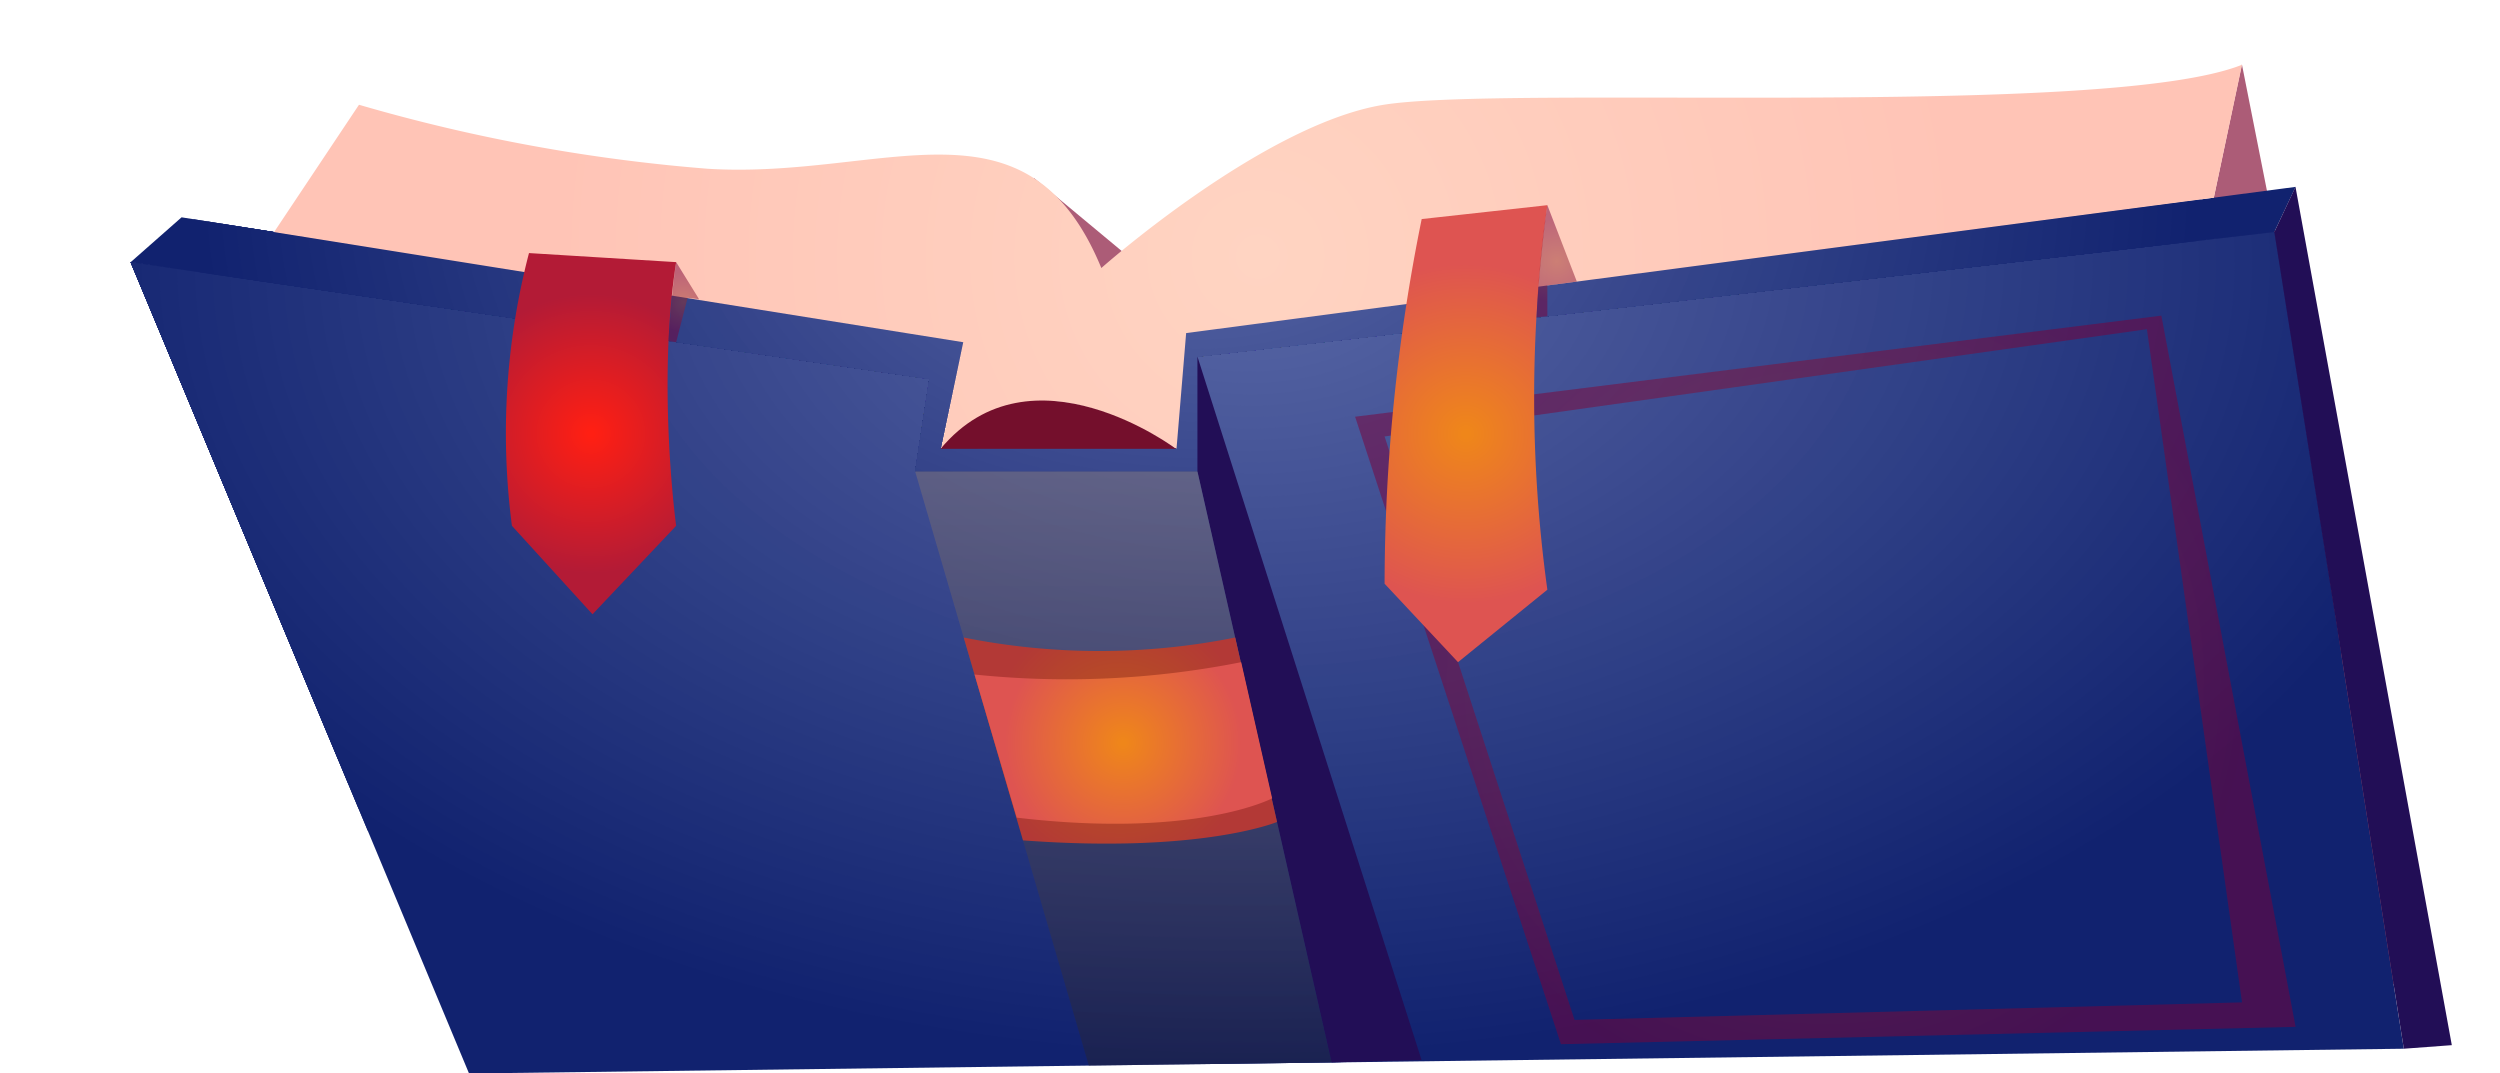<svg xmlns="http://www.w3.org/2000/svg" xmlns:xlink="http://www.w3.org/1999/xlink" viewBox="0 0 259.41 111.39"><defs><style>.cls-1{fill:none;clip-rule:evenodd;}.cls-2{isolation:isolate;}.cls-3{fill:#ac5c77;}.cls-10,.cls-11,.cls-12,.cls-13,.cls-14,.cls-15,.cls-16,.cls-17,.cls-18,.cls-19,.cls-20,.cls-21,.cls-22,.cls-23,.cls-24,.cls-25,.cls-26,.cls-27,.cls-28,.cls-29,.cls-3,.cls-30,.cls-31,.cls-32,.cls-33,.cls-34,.cls-35,.cls-36,.cls-37,.cls-38,.cls-39,.cls-40,.cls-41,.cls-42,.cls-43,.cls-44,.cls-45,.cls-46,.cls-47,.cls-48,.cls-49,.cls-50,.cls-51,.cls-52,.cls-53,.cls-54,.cls-55,.cls-56,.cls-57,.cls-6,.cls-62,.cls-63,.cls-64,.cls-65,.cls-67,.cls-68,.cls-69,.cls-7,.cls-70,.cls-71,.cls-72,.cls-73,.cls-74,.cls-79,.cls-8,.cls-80,.cls-81,.cls-82,.cls-83,.cls-84,.cls-85,.cls-86,.cls-87,.cls-88,.cls-89,.cls-9,.cls-90,.cls-91,.cls-92,.cls-93{fill-rule:evenodd;}.cls-4{clip-path:url(#clip-path);}.cls-5,.cls-6{fill:#11226f;}.cls-7{fill:#122370;}.cls-8{fill:#132471;}.cls-9{fill:#142571;}.cls-10{fill:#152672;}.cls-11{fill:#162773;}.cls-12{fill:#172874;}.cls-13{fill:#182974;}.cls-14{fill:#192a75;}.cls-15{fill:#1a2b76;}.cls-16{fill:#1b2c77;}.cls-17{fill:#1c2d78;}.cls-18{fill:#1d2e78;}.cls-19{fill:#1e2f79;}.cls-20{fill:#1f307a;}.cls-21{fill:#20317b;}.cls-22{fill:#21327b;}.cls-23{fill:#22337c;}.cls-24{fill:#23347d;}.cls-25{fill:#24357e;}.cls-26{fill:#25367f;}.cls-27{fill:#26377f;}.cls-28{fill:#273880;}.cls-29{fill:#283981;}.cls-30{fill:#293a82;}.cls-31{fill:#2a3b82;}.cls-32{fill:#2b3c83;}.cls-33{fill:#2c3d84;}.cls-34{fill:#2d3e85;}.cls-35{fill:#2e3f86;}.cls-36{fill:#2f4086;}.cls-37{fill:#304187;}.cls-38{fill:#314288;}.cls-39{fill:#324389;}.cls-40{fill:#334389;}.cls-41{fill:#35448a;}.cls-42{fill:#36458b;}.cls-43{fill:#37468c;}.cls-44{fill:#38478d;}.cls-45{fill:#39488d;}.cls-46{fill:#3a498e;}.cls-47{fill:#3b4a8f;}.cls-48{fill:#3c4b90;}.cls-49{fill:#3d4c91;}.cls-50{fill:#3e4d91;}.cls-51{fill:#3f4e92;}.cls-52{fill:#404f93;}.cls-53{fill:#415094;}.cls-54{fill:#425194;}.cls-55,.cls-76{fill:#435295;}.cls-56,.cls-77{fill:#445396;}.cls-57,.cls-78{fill:#455497;}.cls-58{fill:#465598;}.cls-59,.cls-79{fill:#475698;}.cls-60,.cls-80{fill:#485799;}.cls-61,.cls-81{fill:#49589a;}.cls-62{fill:#4a599b;}.cls-63{fill:#4b5a9b;}.cls-64{fill:#4c5b9c;}.cls-65{fill:#4d5c9d;}.cls-66,.cls-82{fill:#4e5d9e;}.cls-67{fill:#4f5e9f;}.cls-68{fill:#505f9f;}.cls-69{fill:#5160a0;}.cls-70{fill:#5261a1;}.cls-71{fill:#5362a2;}.cls-72{fill:#5463a2;}.cls-73{fill:#5564a3;}.cls-74{fill:#5665a4;}.cls-75{clip-path:url(#clip-path-2);}.cls-83{fill:#220e56;}.cls-84,.cls-85,.cls-92,.cls-93{opacity:0.5;}.cls-84{mix-blend-mode:screen;fill:url(#Áåçûìÿííûé_ãðàäèåíò_56);}.cls-85,.cls-92,.cls-93{mix-blend-mode:multiply;}.cls-85{fill:url(#Áåçûìÿííûé_ãðàäèåíò_54);}.cls-86{fill:url(#Áåçûìÿííûé_ãðàäèåíò_90);}.cls-87{fill:#740f2c;}.cls-88{fill:url(#Áåçûìÿííûé_ãðàäèåíò_19);}.cls-89{fill:url(#Áåçûìÿííûé_ãðàäèåíò_79);}.cls-90{fill:url(#Áåçûìÿííûé_ãðàäèåíò_79-2);}.cls-91{fill:url(#Áåçûìÿííûé_ãðàäèåíò_51);}.cls-92{fill:url(#Áåçûìÿííûé_ãðàäèåíò_54-2);}.cls-93{fill:url(#Áåçûìÿííûé_ãðàäèåíò_54-3);}</style><clipPath id="clip-path" transform="translate(-844.21 -468.49)"><polygon class="cls-1" points="857.76 495.7 941.91 507.82 939.17 517.41 968.47 517.41 968.47 505.5 1080.2 492.57 1093.64 577.31 892.88 579.88 857.76 495.7"/></clipPath><clipPath id="clip-path-2" transform="translate(-844.21 -468.49)"><polygon class="cls-1" points="857.76 495.7 863.05 491.04 944.16 503.95 941.81 515.06 966.24 515.06 967.29 503.05 1082.41 487.88 1080.2 492.57 968.47 505.5 968.47 517.41 939.17 517.41 940.64 507.82 857.76 495.7"/></clipPath><linearGradient id="Áåçûìÿííûé_ãðàäèåíò_56" x1="116.56" y1="110.57" x2="116.56" y2="48.92" gradientUnits="userSpaceOnUse"><stop offset="0" stop-color="#242235"/><stop offset="1" stop-color="#7c7077"/></linearGradient><radialGradient id="Áåçûìÿííûé_ãðàäèåíò_54" cx="1033.62" cy="539.04" r="43.64" gradientUnits="userSpaceOnUse"><stop offset="0.01" stop-color="#9a312e"/><stop offset="1" stop-color="#7c0037"/></radialGradient><radialGradient id="Áåçûìÿííûé_ãðàäèåíò_90" cx="974.75" cy="495.12" r="73.56" gradientUnits="userSpaceOnUse"><stop offset="0" stop-color="#ffd4c2"/><stop offset="1" stop-color="#ffc4b6"/></radialGradient><radialGradient id="Áåçûìÿííûé_ãðàäèåíò_19" cx="960.46" cy="545.33" r="13.76" gradientUnits="userSpaceOnUse"><stop offset="0.02" stop-color="#b9591a"/><stop offset="0.99" stop-color="#b33936"/></radialGradient><radialGradient id="Áåçûìÿííûé_ãðàäèåíò_79" cx="960.75" cy="545.58" r="12.41" gradientUnits="userSpaceOnUse"><stop offset="0.02" stop-color="#ef861a"/><stop offset="0.99" stop-color="#de5451"/></radialGradient><radialGradient id="Áåçûìÿííûé_ãðàäèåíò_79-2" cx="996.32" cy="513.49" r="17.8" xlink:href="#Áåçûìÿííûé_ãðàäèåíò_79"/><radialGradient id="Áåçûìÿííûé_ãðàäèåíò_51" cx="905.52" cy="513.49" r="14.65" gradientUnits="userSpaceOnUse"><stop offset="0.02" stop-color="#ff1f13"/><stop offset="0.99" stop-color="#b31b36"/></radialGradient><radialGradient id="Áåçûìÿííûé_ãðàäèåíò_54-2" cx="1005.74" cy="495.6" r="4.37" xlink:href="#Áåçûìÿííûé_ãðàäèåíò_54"/><radialGradient id="Áåçûìÿííûé_ãðàäèåíò_54-3" cx="915.16" cy="499.83" r="3.14" xlink:href="#Áåçûìÿííûé_ãðàäèåíò_54"/></defs><g class="cls-2"><g id="Capa_9" data-name="Capa 9"><polygon class="cls-3" points="107.26 18.45 126.14 34.15 113.84 34.15 107.26 18.45"/><polygon class="cls-3" points="232.63 6.68 251.43 101.62 242.03 103.16 229.71 20.51 232.63 6.68"/><g class="cls-4"><rect class="cls-5" x="13.55" y="24.08" width="235.88" height="87.31"/><path class="cls-6" d="M855.34,495.76v-5.62h240.72v5.62h7.56c0,45.93-58.07,83.16-129.7,83.16s-129.71-37.23-129.71-83.16Z" transform="translate(-844.21 -468.49)"/><path class="cls-7" d="M855.34,495.76v-5.62h240.72v5.62h5.73c0,45.28-57.25,82-127.87,82s-127.87-36.7-127.87-82Z" transform="translate(-844.21 -468.49)"/><path class="cls-8" d="M855.34,495.76v-5.62h240.72v5.62H1100c0,44.63-56.43,80.8-126,80.8s-126-36.17-126-80.8Z" transform="translate(-844.21 -468.49)"/><path class="cls-9" d="M855.34,495.76v-5.62h240.25V479.71a52.74,52.74,0,0,1,2.52,16.05c0,44-55.6,79.63-124.19,79.63s-124.19-35.65-124.19-79.63Z" transform="translate(-844.21 -468.49)"/><path class="cls-10" d="M855.34,495.76v-5.62h238.45V480a51.84,51.84,0,0,1,2.48,15.81c0,43.33-54.78,78.45-122.35,78.45s-122.36-35.12-122.36-78.45Z" transform="translate(-844.21 -468.49)"/><path class="cls-11" d="M853.4,495.76a50.89,50.89,0,0,1,2.45-15.57v9.95H1092v-9.95a51.2,51.2,0,0,1,2.45,15.57c0,42.67-54,77.27-120.52,77.27S853.4,538.43,853.4,495.76Z" transform="translate(-844.21 -468.49)"/><path class="cls-12" d="M855.24,495.76a50.24,50.24,0,0,1,2.41-15.33v9.71h232.54v-9.71a50.24,50.24,0,0,1,2.41,15.33c0,42-53.14,76.09-118.68,76.09S855.24,537.78,855.24,495.76Z" transform="translate(-844.21 -468.49)"/><path class="cls-13" d="M857.08,495.76a49.4,49.4,0,0,1,2.37-15.1v9.48h228.94v-9.48a49.7,49.7,0,0,1,2.37,15.1c0,41.37-52.31,74.91-116.84,74.91S857.08,537.13,857.08,495.76Z" transform="translate(-844.21 -468.49)"/><path class="cls-14" d="M858.91,495.76a48.75,48.75,0,0,1,2.34-14.86v9.24h225.34V480.9a48.75,48.75,0,0,1,2.33,14.86c0,40.72-51.49,73.73-115,73.73S858.91,536.48,858.91,495.76Z" transform="translate(-844.21 -468.49)"/><path class="cls-15" d="M860.75,495.76a47.8,47.8,0,0,1,2.3-14.62v9h221.74v-9a48.1,48.1,0,0,1,2.29,14.62c0,40.07-50.66,72.56-113.16,72.56S860.75,535.83,860.75,495.76Z" transform="translate(-844.21 -468.49)"/><path class="cls-16" d="M862.59,495.76a47.15,47.15,0,0,1,2.26-14.38v8.76H1083v-8.76a47.15,47.15,0,0,1,2.26,14.38c0,39.42-49.85,71.38-111.33,71.38S862.59,535.18,862.59,495.76Z" transform="translate(-844.21 -468.49)"/><path class="cls-17" d="M864.43,495.76a46.3,46.3,0,0,1,2.22-14.15v8.53h214.54v-8.53a46.61,46.61,0,0,1,2.22,14.15c0,38.77-49,70.2-109.49,70.2S864.43,534.53,864.43,495.76Z" transform="translate(-844.21 -468.49)"/><path class="cls-18" d="M866.26,495.76a45.71,45.71,0,0,1,2.19-13.91v8.29h210.94v-8.29a45.7,45.7,0,0,1,2.18,13.91c0,38.12-48.2,69-107.65,69S866.26,533.88,866.26,495.76Z" transform="translate(-844.21 -468.49)"/><path class="cls-19" d="M868.1,495.76a44.76,44.76,0,0,1,2.15-13.67v8.05h207.33v-8.05a44.76,44.76,0,0,1,2.15,13.67c0,37.47-47.37,67.84-105.81,67.84S868.1,533.23,868.1,495.76Z" transform="translate(-844.21 -468.49)"/><path class="cls-20" d="M869.94,495.76a44.15,44.15,0,0,1,2.11-13.43v7.81h203.73v-7.81a43.86,43.86,0,0,1,2.12,13.43c0,36.82-46.56,66.67-104,66.67S869.94,532.58,869.94,495.76Z" transform="translate(-844.21 -468.49)"/><path class="cls-21" d="M871.78,495.76a43.31,43.31,0,0,1,2.07-13.2v7.58H1074v-7.58a43,43,0,0,1,2.08,13.2c0,36.17-45.73,65.49-102.14,65.49S871.78,531.93,871.78,495.76Z" transform="translate(-844.21 -468.49)"/><path class="cls-22" d="M873.61,495.76a42.67,42.67,0,0,1,2-13v7.34h196.53V482.8a42.36,42.36,0,0,1,2,13c0,35.52-44.91,64.31-100.3,64.31S873.61,531.28,873.61,495.76Z" transform="translate(-844.21 -468.49)"/><path class="cls-23" d="M875.45,495.76a41.71,41.71,0,0,1,2-12.72v7.1h192.93V483a41.41,41.41,0,0,1,2,12.72c0,34.87-44.08,63.13-98.46,63.13S875.45,530.63,875.45,495.76Z" transform="translate(-844.21 -468.49)"/><path class="cls-24" d="M877.29,495.76a41.06,41.06,0,0,1,2-12.48v6.86h189.33v-6.86a40.77,40.77,0,0,1,2,12.48c0,34.22-43.27,62-96.63,62S877.29,530,877.29,495.76Z" transform="translate(-844.21 -468.49)"/><path class="cls-25" d="M879.13,495.76a40.27,40.27,0,0,1,1.92-12.25v6.63h185.73v-6.63a40,40,0,0,1,1.93,12.25c0,33.57-42.44,60.78-94.79,60.78S879.13,529.33,879.13,495.76Z" transform="translate(-844.21 -468.49)"/><path class="cls-26" d="M881,495.76a39.32,39.32,0,0,1,1.89-12v6.39H1065v-6.39a39.32,39.32,0,0,1,1.89,12c0,32.91-41.61,59.6-92.95,59.6S881,528.67,881,495.76Z" transform="translate(-844.21 -468.49)"/><path class="cls-27" d="M882.8,495.76A38.67,38.67,0,0,1,884.65,484v6.15h178.53V484a38.36,38.36,0,0,1,1.85,11.77c0,32.26-40.79,58.42-91.11,58.42S882.8,528,882.8,495.76Z" transform="translate(-844.21 -468.49)"/><path class="cls-28" d="M884.64,495.76a40.18,40.18,0,0,1,7-22.28v16.66h164.52V473.48a40.18,40.18,0,0,1,7,22.28c0,31.61-40,57.24-89.28,57.24S884.64,527.37,884.64,495.76Z" transform="translate(-844.21 -468.49)"/><path class="cls-29" d="M886.48,495.76a39.31,39.31,0,0,1,6.87-21.82v16.2h161.14v-16.2a39.39,39.39,0,0,1,6.87,21.82c0,31-39.15,56.06-87.44,56.06S886.48,526.72,886.48,495.76Z" transform="translate(-844.21 -468.49)"/><path class="cls-30" d="M888.31,495.76A38.51,38.51,0,0,1,895,474.4v15.74h157.75V474.4a38.43,38.43,0,0,1,6.73,21.36c0,30.31-38.32,54.88-85.6,54.88S888.31,526.07,888.31,495.76Z" transform="translate(-844.21 -468.49)"/><path class="cls-31" d="M890.15,495.76a37.75,37.75,0,0,1,6.58-20.9v15.28H1051.1V474.86a37.67,37.67,0,0,1,6.58,20.9c0,29.66-37.5,53.71-83.76,53.71S890.15,525.42,890.15,495.76Z" transform="translate(-844.21 -468.49)"/><path class="cls-32" d="M892,495.76a36.82,36.82,0,0,1,6.44-20.44v14.82h151V475.32a36.9,36.9,0,0,1,6.44,20.44c0,29-36.68,52.53-81.93,52.53S892,524.77,892,495.76Z" transform="translate(-844.21 -468.49)"/><path class="cls-33" d="M893.83,495.76a36.09,36.09,0,0,1,6.29-20v14.37h147.6V475.77a36.09,36.09,0,0,1,6.29,20c0,28.36-35.86,51.35-80.09,51.35S893.83,524.12,893.83,495.76Z" transform="translate(-844.21 -468.49)"/><path class="cls-34" d="M895.66,495.76a35.21,35.21,0,0,1,6.15-19.53v13.91H1046V476.23a35.21,35.21,0,0,1,6.15,19.53c0,27.71-35,50.17-78.25,50.17S895.66,523.47,895.66,495.76Z" transform="translate(-844.21 -468.49)"/><path class="cls-35" d="M897.5,495.76a34.38,34.38,0,0,1,6-19.07v13.45h140.82V476.69a34.37,34.37,0,0,1,6,19.07c0,27.06-34.21,49-76.41,49S897.5,522.82,897.5,495.76Z" transform="translate(-844.21 -468.49)"/><path class="cls-36" d="M899.34,495.76a33.59,33.59,0,0,1,5.86-18.61v13h137.44v-13a33.59,33.59,0,0,1,5.86,18.61c0,26.41-33.39,47.82-74.58,47.82S899.34,522.17,899.34,495.76Z" transform="translate(-844.21 -468.49)"/><path class="cls-37" d="M901.18,495.76a32.73,32.73,0,0,1,5.71-18.15v12.53h134.05V477.61a32.74,32.74,0,0,1,5.72,18.15c0,25.76-32.57,46.64-72.74,46.64S901.18,521.52,901.18,495.76Z" transform="translate(-844.21 -468.49)"/><path class="cls-38" d="M903,495.76a31.88,31.88,0,0,1,5.58-17.69v12.07h130.66V478.07a31.87,31.87,0,0,1,5.57,17.69c0,25.11-31.74,45.46-70.9,45.46S903,520.87,903,495.76Z" transform="translate(-844.21 -468.49)"/><path class="cls-39" d="M904.85,495.76a31,31,0,0,1,5.43-17.23v11.61h127.28V478.53a31.08,31.08,0,0,1,5.42,17.23c0,24.46-30.92,44.28-69.06,44.28S904.85,520.22,904.85,495.76Z" transform="translate(-844.21 -468.49)"/><path class="cls-40" d="M906.69,495.76A30.29,30.29,0,0,1,912,479v11.16h123.89V479a30.22,30.22,0,0,1,5.29,16.78c0,23.81-30.1,43.1-67.23,43.1S906.69,519.57,906.69,495.76Z" transform="translate(-844.21 -468.49)"/><path class="cls-41" d="M908.53,495.76a29.43,29.43,0,0,1,5.14-16.32v10.7h120.5v-10.7a29.43,29.43,0,0,1,5.14,16.32c0,23.16-29.28,41.93-65.39,41.93S908.53,518.92,908.53,495.76Z" transform="translate(-844.21 -468.49)"/><path class="cls-42" d="M910.36,495.76a28.6,28.6,0,0,1,5-15.86v10.24h117.12V479.9a28.67,28.67,0,0,1,5,15.86c0,22.5-28.45,40.75-63.55,40.75S910.36,518.26,910.36,495.76Z" transform="translate(-844.21 -468.49)"/><path class="cls-43" d="M912.2,495.76a27.79,27.79,0,0,1,4.85-15.4v9.78h113.73v-9.78a27.71,27.71,0,0,1,4.85,15.4c0,21.85-27.63,39.57-61.71,39.57S912.2,517.61,912.2,495.76Z" transform="translate(-844.21 -468.49)"/><path class="cls-44" d="M914,495.76a26.94,26.94,0,0,1,4.71-14.94v9.32h110.34v-9.32a26.94,26.94,0,0,1,4.71,14.94c0,21.2-26.81,38.39-59.88,38.39S914,517,914,495.76Z" transform="translate(-844.21 -468.49)"/><path class="cls-45" d="M915.88,495.76a26.07,26.07,0,0,1,4.56-14.48v8.86h107v-8.86a26.15,26.15,0,0,1,4.56,14.48c0,20.55-26,37.21-58,37.21S915.88,516.31,915.88,495.76Z" transform="translate(-844.21 -468.49)"/><path class="cls-46" d="M917.72,495.76a25.31,25.31,0,0,1,4.41-14v8.4H1025.7v-8.4a25.24,25.24,0,0,1,4.42,14c0,19.9-25.16,36-56.2,36S917.72,515.66,917.72,495.76Z" transform="translate(-844.21 -468.49)"/><path class="cls-47" d="M919.55,495.76a24.49,24.49,0,0,1,4.27-13.57v7.95H1024v-7.95a24.49,24.49,0,0,1,4.27,13.57c0,19.25-24.34,34.86-54.36,34.86S919.55,515,919.55,495.76Z" transform="translate(-844.21 -468.49)"/><path class="cls-48" d="M921.39,495.76a23.63,23.63,0,0,1,4.13-13.11v7.49h96.8v-7.49a23.63,23.63,0,0,1,4.13,13.11c0,18.6-23.52,33.68-52.53,33.68S921.39,514.36,921.39,495.76Z" transform="translate(-844.21 -468.49)"/><path class="cls-49" d="M923.23,495.76a22.85,22.85,0,0,1,4-12.65v7h93.42v-7a22.85,22.85,0,0,1,4,12.65c0,18-22.7,32.5-50.69,32.5S923.23,513.71,923.23,495.76Z" transform="translate(-844.21 -468.49)"/><path class="cls-50" d="M925.07,495.76c0-8.65,5.46-16.48,14.3-22.15v16.53h69.09V473.61c8.84,5.67,14.31,13.5,14.31,22.15,0,17.3-21.87,31.32-48.85,31.32S925.07,513.06,925.07,495.76Z" transform="translate(-844.21 -468.49)"/><path class="cls-51" d="M926.9,495.76c0-8.32,5.27-15.86,13.77-21.31v15.69h66.49V474.45c8.51,5.45,13.77,13,13.77,21.31,0,16.65-21,30.14-47,30.14S926.9,512.41,926.9,495.76Z" transform="translate(-844.21 -468.49)"/><path class="cls-52" d="M928.74,495.76c0-8,5.06-15.24,13.23-20.48v14.86h63.89V475.28c8.18,5.24,13.24,12.48,13.24,20.48,0,16-20.23,29-45.18,29S928.74,511.76,928.74,495.76Z" transform="translate(-844.21 -468.49)"/><path class="cls-53" d="M930.58,495.76c0-7.67,4.85-14.62,12.69-19.65v14h61.29v-14c7.85,5,12.7,12,12.7,19.65,0,15.35-19.41,27.79-43.34,27.79S930.58,511.11,930.58,495.76Z" transform="translate(-844.21 -468.49)"/><path class="cls-54" d="M932.42,495.76c0-7.35,4.64-14,12.15-18.81v13.19h58.7V477c7.51,4.81,12.15,11.46,12.15,18.81,0,14.7-18.58,26.61-41.5,26.61S932.42,510.46,932.42,495.76Z" transform="translate(-844.21 -468.49)"/><path class="cls-55" d="M934.25,495.76c0-7,4.44-13.38,11.62-18v12.36H1002V477.78c7.17,4.6,11.61,11,11.61,18,0,14.05-17.76,25.43-39.66,25.43S934.25,509.81,934.25,495.76Z" transform="translate(-844.21 -468.49)"/><path class="cls-56" d="M936.09,495.76c0-6.7,4.23-12.76,11.08-17.15v11.53h53.5V478.61c6.84,4.39,11.08,10.45,11.08,17.15,0,13.4-16.94,24.25-37.83,24.25S936.09,509.16,936.09,495.76Z" transform="translate(-844.21 -468.49)"/><path class="cls-57" d="M937.93,495.76c0-6.37,4-12.14,10.54-16.32v10.7h50.9v-10.7c6.51,4.18,10.54,9.95,10.54,16.32,0,12.74-16.11,23.08-36,23.08S937.93,508.5,937.93,495.76Z" transform="translate(-844.21 -468.49)"/><ellipse class="cls-58" cx="129.7" cy="27.27" rx="34.15" ry="21.9"/><ellipse class="cls-59" cx="129.7" cy="27.27" rx="32.32" ry="20.72"/><ellipse class="cls-60" cx="129.7" cy="27.27" rx="30.48" ry="19.54"/><ellipse class="cls-61" cx="129.7" cy="27.27" rx="28.64" ry="18.36"/><path class="cls-62" d="M947.12,495.76c0-9.49,12-17.18,26.8-17.18s26.8,7.69,26.8,17.18-12,17.19-26.8,17.19S947.12,505.25,947.12,495.76Z" transform="translate(-844.21 -468.49)"/><path class="cls-63" d="M949,495.76c0-8.84,11.18-16,25-16s25,7.16,25,16-11.17,16-25,16S949,504.6,949,495.76Z" transform="translate(-844.21 -468.49)"/><path class="cls-64" d="M950.79,495.76c0-8.19,10.36-14.83,23.13-14.83s23.13,6.64,23.13,14.83-10.36,14.83-23.13,14.83S950.79,504,950.79,495.76Z" transform="translate(-844.21 -468.49)"/><path class="cls-65" d="M952.63,495.76c0-7.54,9.53-13.65,21.29-13.65s21.29,6.11,21.29,13.65-9.53,13.65-21.29,13.65S952.63,503.3,952.63,495.76Z" transform="translate(-844.21 -468.49)"/><ellipse class="cls-66" cx="129.7" cy="27.27" rx="19.45" ry="12.47"/><path class="cls-67" d="M956.3,495.76c0-6.24,7.89-11.29,17.62-11.29s17.61,5,17.61,11.29-7.88,11.29-17.61,11.29S956.3,502,956.3,495.76Z" transform="translate(-844.21 -468.49)"/><path class="cls-68" d="M958.14,495.76c0-5.59,7.06-10.11,15.78-10.11s15.78,4.52,15.78,10.11-7.07,10.12-15.78,10.12S958.14,501.35,958.14,495.76Z" transform="translate(-844.21 -468.49)"/><path class="cls-69" d="M960,495.76c0-4.93,6.24-8.94,13.94-8.94s13.94,4,13.94,8.94-6.24,8.94-13.94,8.94S960,500.7,960,495.76Z" transform="translate(-844.21 -468.49)"/><path class="cls-70" d="M961.82,495.76c0-4.28,5.41-7.76,12.1-7.76s12.1,3.48,12.1,7.76-5.42,7.76-12.1,7.76S961.82,500.05,961.82,495.76Z" transform="translate(-844.21 -468.49)"/><path class="cls-71" d="M963.65,495.76c0-3.63,4.6-6.58,10.27-6.58s10.26,2.95,10.26,6.58-4.59,6.58-10.26,6.58S963.65,499.4,963.65,495.76Z" transform="translate(-844.21 -468.49)"/><path class="cls-72" d="M965.49,495.76c0-3,3.77-5.4,8.43-5.4s8.43,2.42,8.43,5.4-3.78,5.4-8.43,5.4S965.49,498.75,965.49,495.76Z" transform="translate(-844.21 -468.49)"/><path class="cls-73" d="M967.33,495.76c0-2.33,2.95-4.22,6.59-4.22s6.59,1.89,6.59,4.22-3,4.23-6.59,4.23S967.33,498.09,967.33,495.76Z" transform="translate(-844.21 -468.49)"/><path class="cls-74" d="M969.17,495.76c0-1.68,2.12-3.05,4.75-3.05s4.75,1.37,4.75,3.05-2.13,3.05-4.75,3.05S969.17,497.44,969.17,495.76Z" transform="translate(-844.21 -468.49)"/></g><g class="cls-75"><rect class="cls-5" x="13.55" y="19.39" width="224.65" height="29.52"/><path class="cls-6" d="M864.22,489a44.35,44.35,0,0,1,2.11-13.46v10h204.11v-10a44,44,0,0,1,2.12,13.46c0,18.45-11.66,35.14-30.51,47.23V519.83H894.73v16.36C875.88,524.1,864.22,507.41,864.22,489Z" transform="translate(-844.21 -468.49)"/><path class="cls-7" d="M865.69,489a43.47,43.47,0,0,1,2.09-13.27v9.77H1069v-9.77a43.46,43.46,0,0,1,2.08,13.27c0,18.19-11.49,34.65-30.08,46.56V519.83H895.77v15.69C877.19,523.61,865.69,507.15,865.69,489Z" transform="translate(-844.21 -468.49)"/><path class="cls-8" d="M867.17,489a43,43,0,0,1,2.05-13.07v9.57h198.33v-9.57a42.73,42.73,0,0,1,2.06,13.07c0,17.92-11.33,34.15-29.65,45.89v-15H896.81v15C878.5,523.11,867.17,506.88,867.17,489Z" transform="translate(-844.21 -468.49)"/><path class="cls-9" d="M868.64,489a42.15,42.15,0,0,1,2-12.88v9.38h195.44v-9.38a42.45,42.45,0,0,1,2,12.88c0,17.66-11.16,33.65-29.21,45.22V519.83H897.86v14.35C879.81,522.61,868.64,506.62,868.64,489Z" transform="translate(-844.21 -468.49)"/><path class="cls-10" d="M870.12,489a41.52,41.52,0,0,1,2-12.69v9.19h192.54v-9.19a41.52,41.52,0,0,1,2,12.69c0,17.4-11,33.15-28.79,44.55V519.83h-139v13.68C881.12,522.11,870.12,506.36,870.12,489Z" transform="translate(-844.21 -468.49)"/><path class="cls-11" d="M871.6,489a40.93,40.93,0,0,1,2-12.5v9h189.65v-9a40.94,40.94,0,0,1,2,12.5c0,17.14-10.83,32.66-28.35,43.88v-13H900v13C882.43,521.62,871.6,506.1,871.6,489Z" transform="translate(-844.21 -468.49)"/><path class="cls-12" d="M873.07,489A40.36,40.36,0,0,1,875,476.65v8.81h186.76v-8.81A40.35,40.35,0,0,1,1063.7,489c0,16.88-10.66,32.16-27.91,43.22V519.83H901v12.35C883.74,521.12,873.07,505.84,873.07,489Z" transform="translate(-844.21 -468.49)"/><path class="cls-13" d="M874.55,489a39.72,39.72,0,0,1,1.9-12.12v8.62h183.87v-8.62a39.73,39.73,0,0,1,1.91,12.12c0,16.62-10.5,31.66-27.49,42.55V519.83H902v11.68C885.05,520.62,874.55,505.58,874.55,489Z" transform="translate(-844.21 -468.49)"/><path class="cls-14" d="M876,489A39.1,39.1,0,0,1,877.9,477v8.43h181V477a39.1,39.1,0,0,1,1.87,11.93c0,16.36-10.34,31.16-27,41.88v-11H903.08v11C886.36,520.12,876,505.32,876,489Z" transform="translate(-844.21 -468.49)"/><path class="cls-15" d="M877.5,489a38.17,38.17,0,0,1,1.85-11.74v8.24h178.08v-8.24a38.48,38.48,0,0,1,1.85,11.74c0,16.1-10.18,30.66-26.62,41.21V519.83H904.12v10.34C887.67,519.62,877.5,505.06,877.5,489Z" transform="translate(-844.21 -468.49)"/><path class="cls-16" d="M879,489a37.9,37.9,0,0,1,1.82-11.55v8H1056v-8A37.59,37.59,0,0,1,1057.8,489c0,15.83-10,30.17-26.19,40.54v-9.67H905.16v9.67C889,519.13,879,504.79,879,489Z" transform="translate(-844.21 -468.49)"/><path class="cls-17" d="M880.45,489a37.27,37.27,0,0,1,1.79-11.36v7.86h172.3V477.6a37.27,37.27,0,0,1,1.79,11.36c0,15.57-9.85,29.67-25.76,39.87v-9H906.21v9C890.29,518.63,880.45,504.53,880.45,489Z" transform="translate(-844.21 -468.49)"/><path class="cls-18" d="M881.93,489a36.68,36.68,0,0,1,1.75-11.17v7.67h169.41v-7.67a36.69,36.69,0,0,1,1.76,11.17c0,15.31-9.68,29.17-25.32,39.2v-8.33H907.25v8.33C891.6,518.13,881.93,504.27,881.93,489Z" transform="translate(-844.21 -468.49)"/><path class="cls-19" d="M883.4,489a36.06,36.06,0,0,1,1.73-11v7.48h166.52V478a36.05,36.05,0,0,1,1.72,11c0,15.05-9.51,28.67-24.89,38.53v-7.66H908.29v7.66C892.91,517.63,883.4,504,883.4,489Z" transform="translate(-844.21 -468.49)"/><path class="cls-20" d="M884.88,489a35.47,35.47,0,0,1,1.69-10.79v7.29H1050.2v-7.29a35.48,35.48,0,0,1,1.7,10.79c0,14.79-9.35,28.17-24.46,37.86v-7H909.34v7C894.23,517.13,884.88,503.75,884.88,489Z" transform="translate(-844.21 -468.49)"/><path class="cls-21" d="M886.35,489a36.92,36.92,0,0,1,6.45-20.47v17H1044v-17a36.91,36.91,0,0,1,6.44,20.47c0,14.53-9.18,27.68-24,37.19v-6.32h-116v6.32C895.54,516.64,886.35,503.49,886.35,489Z" transform="translate(-844.21 -468.49)"/><path class="cls-22" d="M887.83,489a36.22,36.22,0,0,1,6.33-20.1v16.6h148.46v-16.6A36.3,36.3,0,0,1,1049,489c0,14.27-9,27.18-23.6,36.53v-5.66H911.42v5.66C896.85,516.14,887.83,503.23,887.83,489Z" transform="translate(-844.21 -468.49)"/><path class="cls-23" d="M889.31,489a35.57,35.57,0,0,1,6.21-19.73v16.23h145.74V469.23a35.57,35.57,0,0,1,6.21,19.73c0,14-8.85,26.68-23.16,35.86v-5H912.47v5C898.16,515.64,889.31,503,889.31,489Z" transform="translate(-844.21 -468.49)"/><path class="cls-24" d="M890.78,489a34.87,34.87,0,0,1,6.1-19.36v15.86h143V469.6A34.94,34.94,0,0,1,1046,489c0,13.74-8.68,26.18-22.73,35.19v-4.32H913.51v4.32C899.47,515.14,890.78,502.7,890.78,489Z" transform="translate(-844.21 -468.49)"/><path class="cls-25" d="M892.26,489a34.22,34.22,0,0,1,6-19v15.49h140.3V470a34.22,34.22,0,0,1,6,19c0,13.48-8.52,25.69-22.3,34.52v-3.65H914.56v3.65C900.78,514.65,892.26,502.44,892.26,489Z" transform="translate(-844.21 -468.49)"/><path class="cls-26" d="M893.73,489a33.61,33.61,0,0,1,5.87-18.63v15.13h137.58V470.33A33.68,33.68,0,0,1,1043,489c0,13.22-8.35,25.19-21.86,33.85v-3H915.6v3C902.09,514.15,893.73,502.18,893.73,489Z" transform="translate(-844.21 -468.49)"/><path class="cls-27" d="M895.21,489A33,33,0,0,1,901,470.7v14.76h134.86V470.7a33,33,0,0,1,5.75,18.26c0,25.92-32.77,46.92-73.18,46.92S895.21,514.88,895.21,489Z" transform="translate(-844.21 -468.49)"/><path class="cls-28" d="M896.68,489a32.27,32.27,0,0,1,5.64-17.89v14.39h132.14V471.07a32.26,32.26,0,0,1,5.63,17.89c0,25.39-32.1,46-71.7,46S896.68,514.35,896.68,489Z" transform="translate(-844.21 -468.49)"/><path class="cls-29" d="M898.16,489a31.64,31.64,0,0,1,5.52-17.52v14H1033.1v-14a31.64,31.64,0,0,1,5.52,17.52c0,24.87-31.45,45-70.23,45S898.16,513.83,898.16,489Z" transform="translate(-844.21 -468.49)"/><path class="cls-30" d="M899.64,489a30.91,30.91,0,0,1,5.4-17.15v13.65h126.7V471.81a30.91,30.91,0,0,1,5.4,17.15c0,24.35-30.78,44.08-68.75,44.08S899.64,513.31,899.64,489Z" transform="translate(-844.21 -468.49)"/><path class="cls-31" d="M901.11,489a30.27,30.27,0,0,1,5.29-16.79v13.29h124V472.17a30.34,30.34,0,0,1,5.28,16.79c0,23.83-30.12,43.14-67.27,43.14S901.11,512.79,901.11,489Z" transform="translate(-844.21 -468.49)"/><path class="cls-32" d="M902.59,489a29.62,29.62,0,0,1,5.17-16.42v12.92H1029V472.54a29.62,29.62,0,0,1,5.17,16.42c0,23.3-29.46,42.19-65.8,42.19S902.59,512.26,902.59,489Z" transform="translate(-844.21 -468.49)"/><path class="cls-33" d="M904.06,489a28.93,28.93,0,0,1,5.06-16v12.55h118.54V472.91a29,29,0,0,1,5,16c0,22.78-28.8,41.24-64.32,41.24S904.06,511.74,904.06,489Z" transform="translate(-844.21 -468.49)"/><path class="cls-34" d="M905.54,489a28.28,28.28,0,0,1,4.94-15.68v12.18H1026.3V473.28a28.28,28.28,0,0,1,4.94,15.68c0,22.26-28.14,40.3-62.85,40.3S905.54,511.22,905.54,489Z" transform="translate(-844.21 -468.49)"/><path class="cls-35" d="M907,489a27.58,27.58,0,0,1,4.82-15.31v11.81h113.1V473.65a27.66,27.66,0,0,1,4.82,15.31c0,21.74-27.48,39.35-61.37,39.35S907,510.7,907,489Z" transform="translate(-844.21 -468.49)"/><path class="cls-36" d="M908.49,489A26.94,26.94,0,0,1,913.2,474v11.44h110.38V474a26.94,26.94,0,0,1,4.71,14.94c0,21.21-26.82,38.41-59.9,38.41S908.49,510.17,908.49,489Z" transform="translate(-844.21 -468.49)"/><path class="cls-37" d="M910,489a26.29,26.29,0,0,1,4.59-14.58v11.08h107.66V474.38a26.37,26.37,0,0,1,4.59,14.58c0,20.69-26.16,37.46-58.42,37.46S910,509.65,910,489Z" transform="translate(-844.21 -468.49)"/><path class="cls-38" d="M911.44,489a25.65,25.65,0,0,1,4.48-14.21v10.71h104.94V474.75a25.64,25.64,0,0,1,4.47,14.21c0,20.17-25.49,36.51-56.94,36.51S911.44,509.13,911.44,489Z" transform="translate(-844.21 -468.49)"/><path class="cls-39" d="M912.92,489a24.94,24.94,0,0,1,4.36-13.84v10.34H1019.5V475.12a24.94,24.94,0,0,1,4.36,13.84c0,19.65-24.84,35.57-55.47,35.57S912.92,508.61,912.92,489Z" transform="translate(-844.21 -468.49)"/><path class="cls-40" d="M914.39,489a24.23,24.23,0,0,1,4.25-13.47v10h99.5v-10a24.29,24.29,0,0,1,4.24,13.47c0,19.12-24.17,34.62-54,34.62S914.39,508.08,914.39,489Z" transform="translate(-844.21 -468.49)"/><path class="cls-41" d="M915.87,489a23.63,23.63,0,0,1,4.13-13.1v9.6h96.78v-9.6a23.63,23.63,0,0,1,4.13,13.1c0,18.6-23.52,33.68-52.52,33.68S915.87,507.56,915.87,489Z" transform="translate(-844.21 -468.49)"/><path class="cls-42" d="M917.35,489a22.9,22.9,0,0,1,4-12.73v9.23h94.06v-9.23a23,23,0,0,1,4,12.73c0,18.08-22.85,32.73-51,32.73S917.35,507,917.35,489Z" transform="translate(-844.21 -468.49)"/><path class="cls-43" d="M918.82,489a22.34,22.34,0,0,1,3.9-12.37v8.87h91.34v-8.87A22.33,22.33,0,0,1,1018,489c0,17.56-22.19,31.78-49.56,31.78S918.82,506.52,918.82,489Z" transform="translate(-844.21 -468.49)"/><path class="cls-44" d="M920.3,489a21.61,21.61,0,0,1,3.78-12v8.5h88.62V477a21.69,21.69,0,0,1,3.78,12c0,17-21.53,30.84-48.09,30.84S920.3,506,920.3,489Z" transform="translate(-844.21 -468.49)"/><path class="cls-45" d="M921.77,489a21,21,0,0,1,3.67-11.63v8.13h85.9v-8.13A21,21,0,0,1,1015,489c0,16.51-20.87,29.89-46.61,29.89S921.77,505.47,921.77,489Z" transform="translate(-844.21 -468.49)"/><path class="cls-46" d="M923.25,489c0-8,5-15.22,13.22-20.46v17h63.84v-17c8.16,5.24,13.22,12.47,13.22,20.46,0,16-20.21,28.94-45.14,28.94S923.25,505,923.25,489Z" transform="translate(-844.21 -468.49)"/><path class="cls-47" d="M924.72,489c0-7.73,4.89-14.72,12.79-19.79v16.29h61.75V469.17c7.9,5.07,12.79,12.06,12.79,19.79,0,15.46-19.55,28-43.66,28S924.72,504.42,924.72,489Z" transform="translate(-844.21 -468.49)"/><path class="cls-48" d="M926.2,489c0-7.46,4.72-14.23,12.36-19.12v15.62h59.66V469.84c7.63,4.89,12.36,11.66,12.36,19.12,0,14.94-18.89,27.05-42.19,27.05S926.2,503.9,926.2,489Z" transform="translate(-844.21 -468.49)"/><path class="cls-49" d="M927.68,489c0-7.2,4.55-13.73,11.92-18.45v14.95h57.58V470.51c7.36,4.72,11.92,11.25,11.92,18.45,0,14.42-18.23,26.11-40.71,26.11S927.68,503.38,927.68,489Z" transform="translate(-844.21 -468.49)"/><path class="cls-50" d="M929.15,489c0-6.94,4.39-13.23,11.49-17.78v14.28h55.49V471.18c7.1,4.55,11.49,10.84,11.49,17.78,0,13.9-17.56,25.16-39.23,25.16S929.15,502.86,929.15,489Z" transform="translate(-844.21 -468.49)"/><path class="cls-51" d="M930.63,489c0-6.68,4.22-12.73,11.06-17.11v13.61h53.4V471.85c6.83,4.38,11.06,10.43,11.06,17.11,0,13.37-16.91,24.21-37.76,24.21S930.63,502.33,930.63,489Z" transform="translate(-844.21 -468.49)"/><path class="cls-52" d="M932.1,489c0-6.42,4.06-12.24,10.63-16.45v12.95H994V472.51c6.57,4.21,10.63,10,10.63,16.45,0,12.85-16.24,23.27-36.28,23.27S932.1,501.81,932.1,489Z" transform="translate(-844.21 -468.49)"/><path class="cls-53" d="M933.58,489c0-6.16,3.9-11.74,10.19-15.78v12.28H993V473.18c6.3,4,10.2,9.62,10.2,15.78,0,12.33-15.59,22.32-34.81,22.32S933.58,501.29,933.58,489Z" transform="translate(-844.21 -468.49)"/><path class="cls-54" d="M935.06,489c0-5.9,3.73-11.24,9.76-15.11v11.61H992V473.85c6,3.87,9.76,9.21,9.76,15.11,0,11.81-14.92,21.38-33.33,21.38S935.06,500.77,935.06,489Z" transform="translate(-844.21 -468.49)"/><ellipse class="cls-76" cx="124.17" cy="20.47" rx="31.86" ry="20.42"/><ellipse class="cls-77" cx="124.17" cy="20.47" rx="30.38" ry="19.48"/><ellipse class="cls-78" cx="124.17" cy="20.47" rx="28.91" ry="18.53"/><ellipse class="cls-58" cx="124.17" cy="20.47" rx="27.43" ry="17.59"/><path class="cls-79" d="M942.43,489c0-9.19,11.62-16.64,26-16.64s26,7.45,26,16.64-11.62,16.64-26,16.64S942.43,498.15,942.43,489Z" transform="translate(-844.21 -468.49)"/><path class="cls-80" d="M943.91,489c0-8.66,11-15.69,24.48-15.69s24.48,7,24.48,15.69-11,15.7-24.48,15.7S943.91,497.63,943.91,489Z" transform="translate(-844.21 -468.49)"/><path class="cls-81" d="M945.39,489c0-8.14,10.29-14.74,23-14.74s23,6.6,23,14.74-10.3,14.75-23,14.75S945.39,497.11,945.39,489Z" transform="translate(-844.21 -468.49)"/><path class="cls-62" d="M946.86,489c0-7.62,9.64-13.8,21.53-13.8s21.52,6.18,21.52,13.8-9.63,13.81-21.52,13.81S946.86,496.59,946.86,489Z" transform="translate(-844.21 -468.49)"/><path class="cls-63" d="M948.34,489c0-7.1,9-12.85,20-12.85s20.05,5.75,20.05,12.85-9,12.86-20.05,12.86S948.34,496.06,948.34,489Z" transform="translate(-844.21 -468.49)"/><path class="cls-64" d="M949.81,489c0-6.57,8.32-11.9,18.58-11.9S987,482.39,987,489s-8.31,11.91-18.57,11.91S949.81,495.54,949.81,489Z" transform="translate(-844.21 -468.49)"/><path class="cls-65" d="M951.29,489c0-6,7.65-11,17.1-11s17.1,4.91,17.1,11-7.66,11-17.1,11S951.29,495,951.29,489Z" transform="translate(-844.21 -468.49)"/><path class="cls-82" d="M952.76,489c0-5.53,7-10,15.63-10S984,483.43,984,489s-7,10-15.62,10S952.76,494.5,952.76,489Z" transform="translate(-844.21 -468.49)"/><path class="cls-67" d="M954.24,489c0-5,6.33-9.07,14.15-9.07S982.54,484,982.54,489,976.2,498,968.39,498,954.24,494,954.24,489Z" transform="translate(-844.21 -468.49)"/><path class="cls-68" d="M955.72,489c0-4.48,5.67-8.12,12.67-8.12s12.67,3.64,12.67,8.12-5.67,8.13-12.67,8.13S955.72,493.45,955.72,489Z" transform="translate(-844.21 -468.49)"/><path class="cls-69" d="M957.19,489c0-4,5-7.17,11.2-7.17S979.58,485,979.58,489s-5,7.18-11.19,7.18S957.19,492.93,957.19,489Z" transform="translate(-844.21 -468.49)"/><path class="cls-70" d="M958.67,489c0-3.44,4.35-6.23,9.72-6.23s9.72,2.79,9.72,6.23-4.35,6.24-9.72,6.24S958.67,492.41,958.67,489Z" transform="translate(-844.21 -468.49)"/><path class="cls-71" d="M960.14,489c0-2.91,3.69-5.28,8.25-5.28s8.24,2.37,8.24,5.28-3.69,5.29-8.24,5.29S960.14,491.88,960.14,489Z" transform="translate(-844.21 -468.49)"/><path class="cls-72" d="M961.62,489c0-2.39,3-4.34,6.77-4.34s6.77,1.95,6.77,4.34-3,4.34-6.77,4.34S961.62,491.36,961.62,489Z" transform="translate(-844.21 -468.49)"/><path class="cls-73" d="M963.1,489c0-1.87,2.36-3.39,5.29-3.39s5.29,1.52,5.29,3.39-2.37,3.4-5.29,3.4S963.1,490.84,963.1,489Z" transform="translate(-844.21 -468.49)"/><path class="cls-74" d="M964.57,489c0-1.35,1.71-2.44,3.82-2.44s3.81,1.09,3.81,2.44-1.7,2.45-3.81,2.45S964.57,490.32,964.57,489Z" transform="translate(-844.21 -468.49)"/></g><polygon class="cls-83" points="238.19 19.39 254.41 108.45 249.43 108.82 235.99 24.08 238.19 19.39"/><polygon class="cls-83" points="124.25 48.92 138.17 110.24 147.51 110 124.25 37 124.25 48.92"/><polygon class="cls-84" points="94.96 48.92 112.98 110.57 138.17 110.24 124.25 48.92 94.96 48.92"/><path class="cls-85" d="M1068.48,501.24l-83.66,10.49,21.36,65.11,76.23-1.8Zm-80.6,12.54,79.1-11.13,9.87,69.85-69.26,1.82Z" transform="translate(-844.21 -468.49)"/><path class="cls-86" d="M872.65,492.57l8.81-13.21A180.15,180.15,0,0,0,917.63,486c18.31,1.14,33.11-8.48,40.86,10.3,0,0,16.67-14.79,29.12-16.91s75.15,1.45,89.24-4.18L1073.93,489,967.29,503.05l-1,12s-7.28-5-13.51-4.93-10.92,4.93-10.92,4.93L944.16,504Z" transform="translate(-844.21 -468.49)"/><path class="cls-87" d="M941.81,515.06h24.43S951.21,503.79,941.81,515.06Z" transform="translate(-844.21 -468.49)"/><path class="cls-88" d="M944.21,534.64a71.52,71.52,0,0,0,28.17,0l4.34,19.14s-7.87,3.29-26.36,1.91Z" transform="translate(-844.21 -468.49)"/><path class="cls-89" d="M945.33,538.48A92.76,92.76,0,0,0,973,537.2l3.21,14.13s-7.92,4.2-26.5,2Z" transform="translate(-844.21 -468.49)"/><path class="cls-90" d="M991.73,491.22a190.88,190.88,0,0,0-3.85,37.84l7.62,8.14,9.27-7.52a145.77,145.77,0,0,1,0-39.9Z" transform="translate(-844.21 -468.49)"/><path class="cls-91" d="M899.1,494.75a74.08,74.08,0,0,0-1.77,28.3l8.36,9.18,8.68-9.18s-2-14.66,0-27.36Z" transform="translate(-844.21 -468.49)"/><path class="cls-92" d="M1004.77,489.78l3.06,7.93-3.06.4v3.19l-1.11.12A104.42,104.42,0,0,1,1004.77,489.78Z" transform="translate(-844.21 -468.49)"/><path class="cls-93" d="M914.37,495.69l2.38,3.85-1.19-.15L914.37,504l-.8-.12S913.9,498.63,914.37,495.69Z" transform="translate(-844.21 -468.49)"/></g></g></svg>